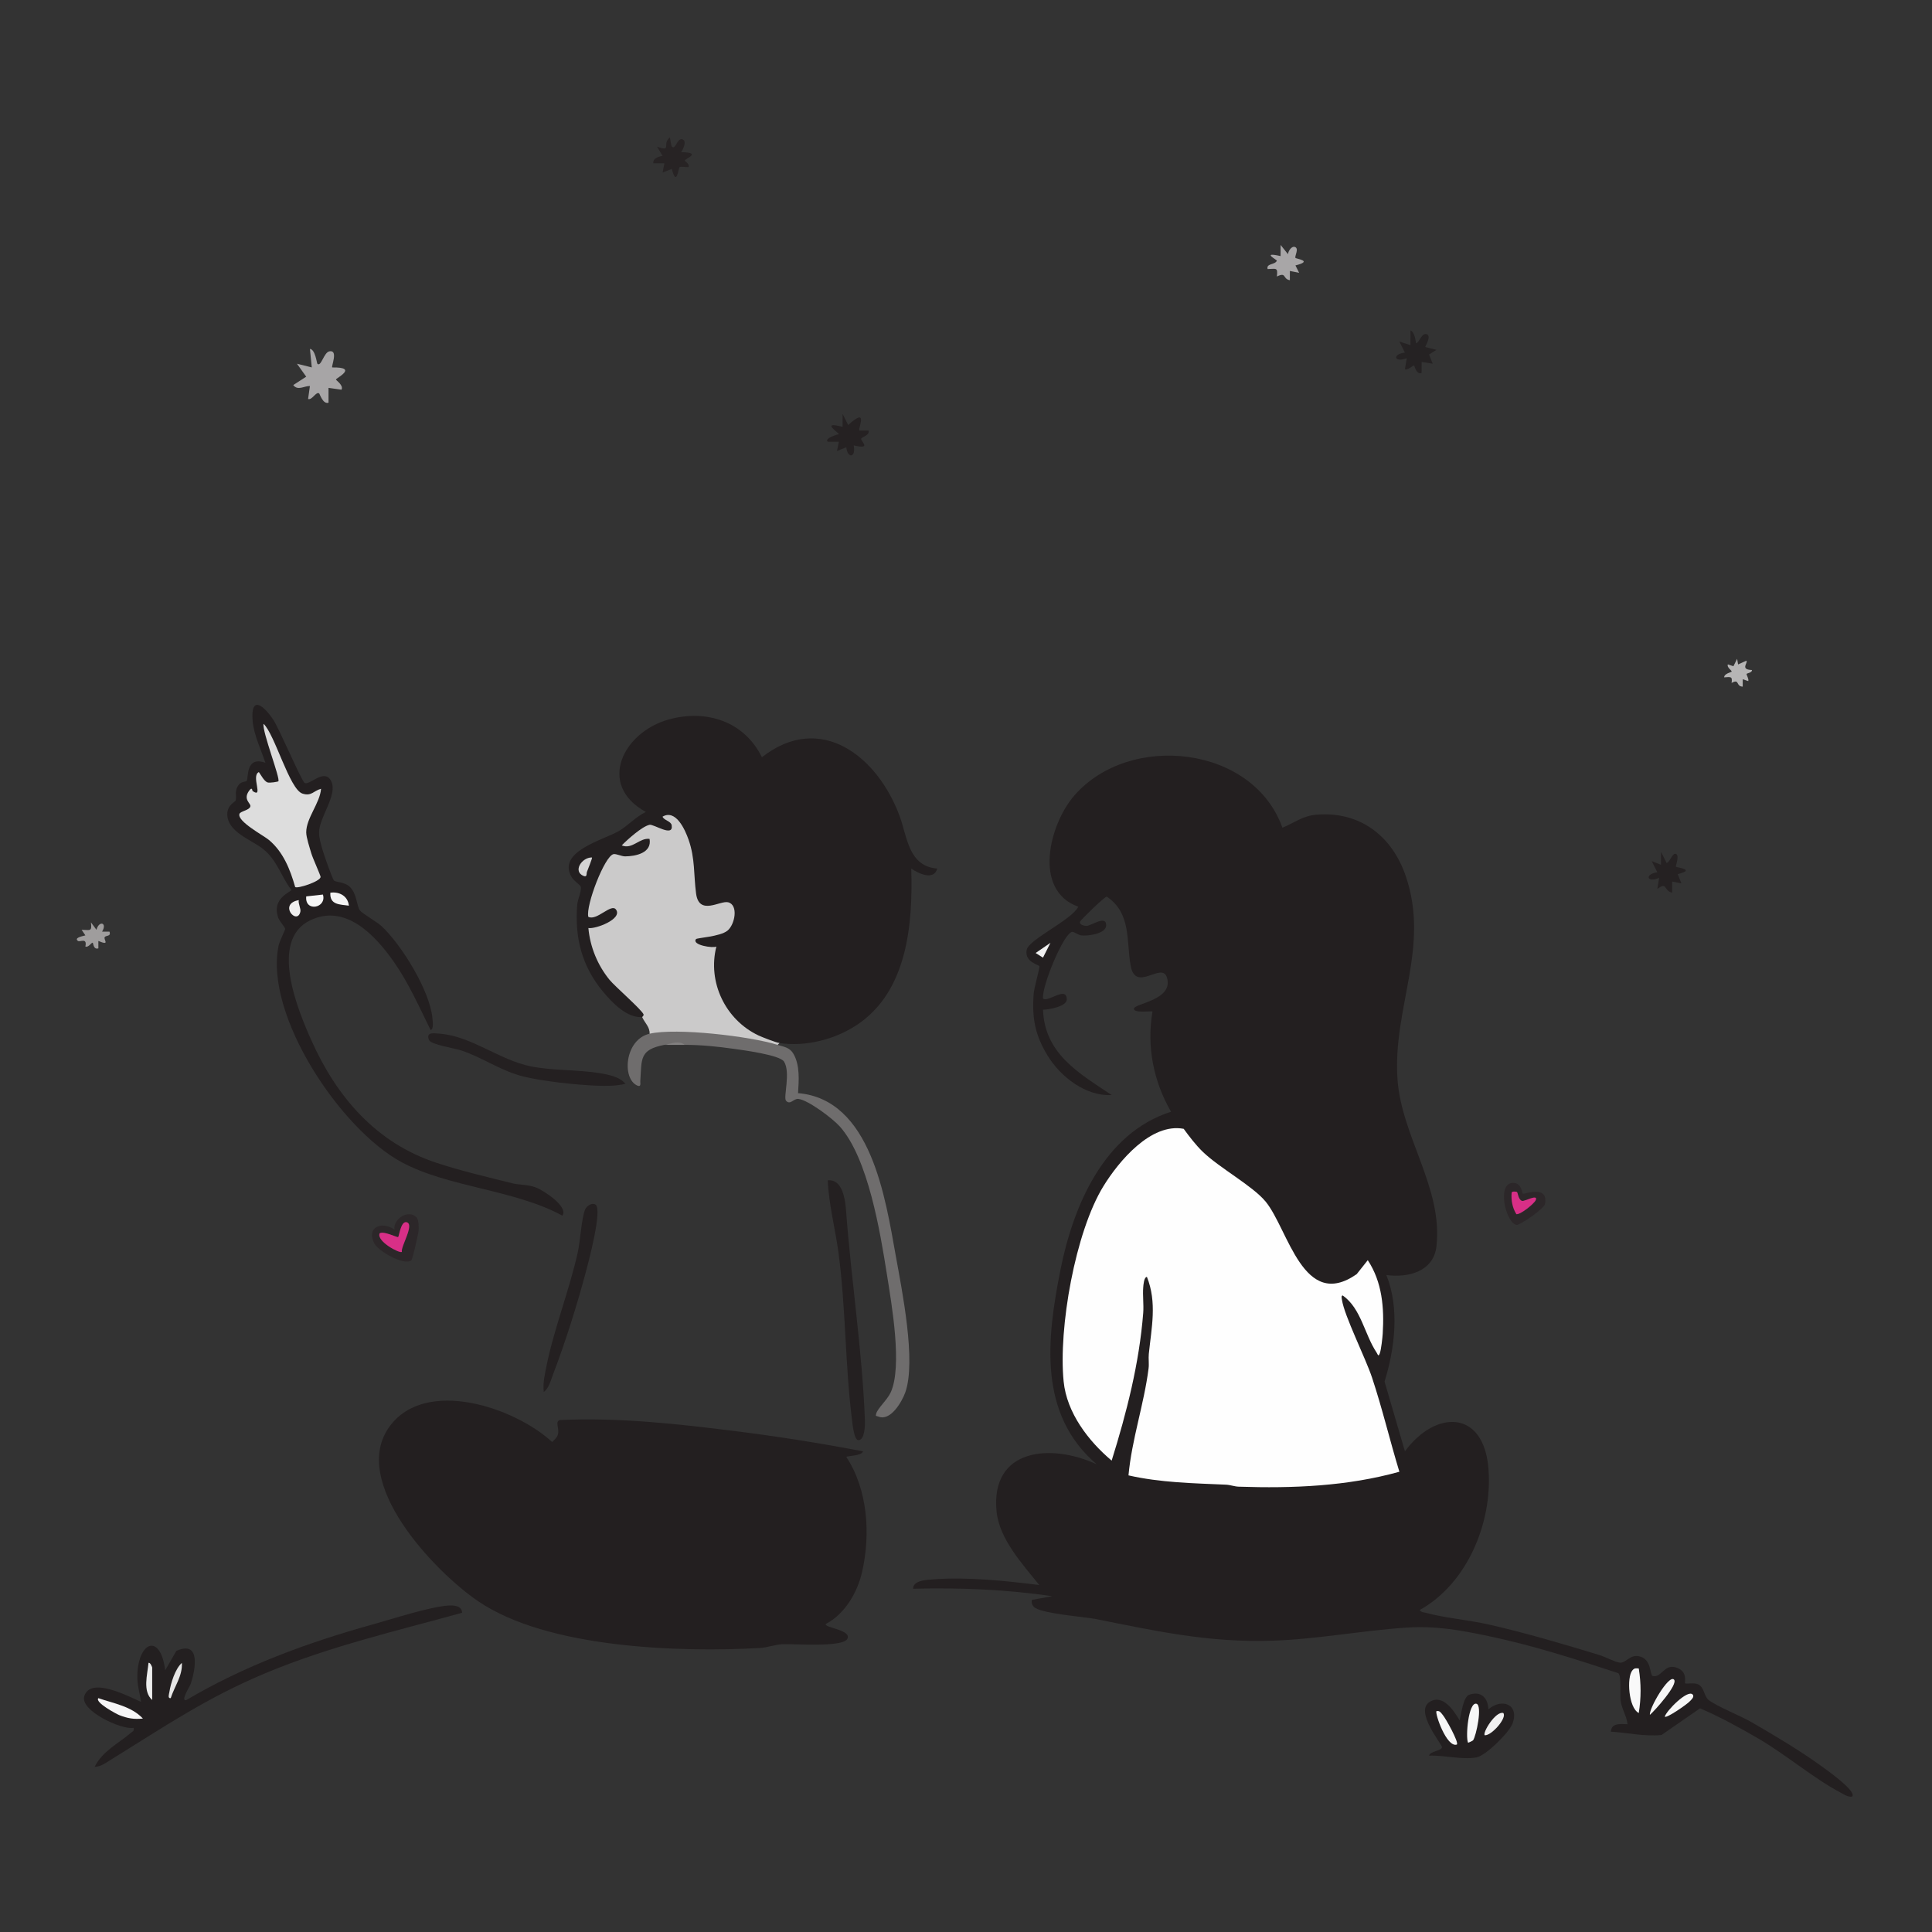 <?xml version="1.0" encoding="UTF-8"?>
<svg id="Layer_1" data-name="Layer 1" xmlns="http://www.w3.org/2000/svg" viewBox="0 0 1041 1041">
  <rect x="0" y="0" width="1041" height="1041" fill="#333333" stroke="none"/>
  <defs>
    <style>
      .cls-1 {
        fill: #252122;
      }

      .cls-2 {
        fill: #a8a6a7;
      }

      .cls-3 {
        fill: #f6f6f6;
      }

      .cls-4 {
        fill: #2c2729;
      }

      .cls-5 {
        fill: #f0f0f0;
      }

      .cls-6 {
        fill: #d5d5d5;
      }

      .cls-7 {
        fill: #f9f9f9;
      }

      .cls-8 {
        fill: #231f20;
      }

      .cls-9 {
        fill: #d82f87;
      }

      .cls-10 {
        fill: #ddd;
      }

      .cls-11 {
        fill: #f7f6f7;
      }

      .cls-12 {
        fill: #252223;
      }

      .cls-13 {
        fill: #828080;
      }

      .cls-14 {
        fill: #f0efef;
      }

      .cls-15 {
        fill: #cbcaca;
      }

      .cls-16 {
        fill: #b6b5b5;
      }

      .cls-17 {
        fill: #242021;
      }

      .cls-18 {
        fill: #9f9d9d;
      }

      .cls-19 {
        fill: #f1f0f0;
      }

      .cls-20 {
        fill: #f4f4f4;
      }

      .cls-21 {
        fill: #6f6d6d;
      }

      .cls-22 {
        fill: #a7a5a6;
      }

      .cls-23 {
        fill: #fefefe;
      }

      .cls-24 {
        fill: #ededed;
      }

      .cls-25 {
        fill: #f7f7f7;
      }

      .cls-26 {
        fill: #e6e6e6;
      }

      .cls-27 {
        fill: #272324;
      }
    </style>
  </defs>
  <path class="cls-8" d="M691.01,446c6.72-2.79,10.73-6.41,18.45-7.04,23.42-1.89,40.64,11.56,47.99,33.08,13.17,38.51-7.11,71.04-4.45,109.45,2.15,31.03,24.52,58.45,20.99,90.01-1.53,13.67-15.24,17.1-27,15.51,7.18,17.75,4.63,39.41-.97,57.39l10.98,37.6c16.42-22.32,42.53-22.69,45.02,9.47,2.23,28.8-11.31,61.69-37.03,76.03.86,1.39,2.13,1.2,3.44,1.56,10.35,2.79,22.9,3.8,33.74,6.26,19.8,4.49,40.13,10.51,59.57,16.43,3.06.93,8.62,3.87,11,4.11,3.39.33,5.39-4.4,10.26-3.46,7.22,1.39,5.74,10.29,7.57,10.69,4.71,1.02,6.06-6.6,12.44-4.65,6.79,2.07,4.48,8.32,4.96,8.58.93.49,4.58-.55,6.99.53,3.34,1.49,3.14,6.33,5.62,8.38,3.95,3.25,17.4,8.66,23.06,11.94,12.59,7.28,26.32,15.43,38.05,23.95,1.93,1.4,19.12,13.47,16.27,16.22-2.47.31-4.3-1.14-6.3-2.19-14.23-7.51-29.37-20.39-44.03-28.97-10.22-5.98-20.72-11.69-31.61-16.41l-20.76,14.38c-9.14.92-18.2-1.24-27.29-1.8.3-4.86,5.37-4.12,8.99-4-.49-4.41-3.14-8.26-3.74-12.75-.45-3.36.57-13.25-1.24-14.76-23.02-7.58-46.22-15.02-70-20-15.46-3.24-28.48-5.62-44.55-4.53-23.88,1.62-47.8,6.26-71.97,7.03-34.38,1.09-62.34-5.15-95.26-11.72-6.1-1.21-30.25-2.88-33.31-6.69-.95-1.19-1.09-2.1-.92-3.58l11-1.99c-24.85-3.65-49.85-4.66-74.99-4.02,0-4.44,7.03-4.77,10.46-5.03,18.58-1.43,39.1.73,57.54,3.03-8.87-11.09-21.5-24.68-22.99-39.5-3.47-34.38,29.58-36.92,53.99-25.5-31.82-27.12-26.94-67.95-19.54-105.03,6.87-34.38,23.42-73.5,59.54-84.98-9.47-16.4-13.21-35.18-10-53.99-.45-.46-10.04,1.04-9.98-1.5.06-2.93,21.47-4.56,17.78-16.8-2.7-8.93-16.89,8.48-19.56-6.43-2.39-13.32.43-28.23-12.87-37.2-.97-.17-13.86,12.3-14.35,13.44-.76,1.75,2.48,2.38,3.49,2.34,2.59-.11,10.56-6.02,10.55-.35-.01,4.67-10.04,5.91-13.49,5.45-1.75-.23-3.92-2.12-4.95-1.88-4.76,1.13-16.42,29.76-15.6,35.92,2.72,2.31,12.56-6.97,12.81.35.13,3.92-9.61,5.62-12.81,5.66.85,23.88,19.53,34.3,37,45.99-13.84.78-27.44-9.71-34.42-21.07-6.86-11.17-8.6-20.29-7.62-33.46.24-3.26,3.29-13.82,3.12-14.85-.14-.84-8.16-2.14-6.88-8.84,1.09-5.66,24.36-16.12,27.79-23.27-24.63-8.79-15.64-44.45-2.02-60.02,29.83-34.1,96.33-26.81,112.04,17.53Z"/>
  <path class="cls-8" d="M464.99,782.01c-.57,2.47-8.34,2.38-8.99,3,11.63,17.69,13.13,41.69,8.51,62-2.52,11.06-9.27,22.63-19.51,28-1.35,1.99,14.11,3.2,11.56,8.01s-28.73,2.6-35.1,2.94c-3.93.21-8.18,1.81-11.98,2.02-43.96,2.43-114.61.1-151.8-25.17-23.43-15.92-69.77-64.35-47.68-94.31,19.47-26.42,67.45-10.07,87.5,8.48,1.14-1.07,2.61-2.43,3.08-3.94,1.02-3.31-1.75-7.01,1.08-7.89,31.76-1.48,63.29,2.06,94.7,5.99,22.91,2.87,46.02,6.54,68.63,10.87Z"/>
  <path class="cls-8" d="M346,548c-8.07.69-16.13-7.73-20.97-13.53-11.48-13.76-15.44-29.19-14.02-46.96.22-2.81,2.57-7.78,1.89-9.84-.29-.88-3.59-2.85-4.93-5.14-8.01-13.72,17.14-19.93,25.37-24.69,5.02-2.91,9.25-7.8,14.64-10.34-26.58-14.68-12.2-42.98,12.22-49.8,20.39-5.69,40.79.96,50.33,20.31,31.84-24.89,62.52-.08,74.22,31.75,4.12,11.22,4.73,26.99,20.25,28.25-1.85,6.66-10.07,2.68-13.99,0,.9,29.97-2.06,66.15-29.28,84.23-11.82,7.85-27.55,11.86-41.73,9.77-24.62-1.74-40.68-25.61-36.63-49.73-4.72-.01-14.16-2.6-8.75-8.2l11.43-2.25c6.56.88,10.76-13.27,5.39-13.78-10.24,4.06-16.32,2.18-18.26-5.67.07-6.64-3.24-38.82-10.45-40.22,4.34,10.54-6.74,6.99-12.53,4.21-3.62,1.75-6.9,4.03-9.84,6.84,4.39-2.87,13.03-5.98,11.58,2.1s-14.62,9.55-20.95,6.83c-4.2,2.06-14.26,29.84-11.54,30.12,4.2-2.51,16.07-9.31,14.93.44-.61,5.18-10.7,8.29-15.08,9.6,1.38,9.45,5.41,18.5,11.77,25.6l16.78,16.66c1.47,2.26,1,4.48-1.85,3.45Z"/>
  <path class="cls-15" d="M346,548c-.03-.07.95-.73.78-1.35-.63-2.29-15.39-15.1-18.3-18.64-6.48-7.9-10.54-17.81-11.45-27.97,3.81.68,18.56-4.86,14.88-9.95-2.57-3.55-10.37,6.29-14.92,3.91-1.48-5.97,8.81-32.86,13.6-33.78,1.44-.28,4.31,1.22,6.25,1.21,5.7-.04,14.54-1.87,13.15-9.42-5.44-.71-9.29,5.89-14.99,3.5,3.03-3.09,10.98-10.26,14.99-11.09,2.29-.48,13.01,6.99,11.92.23-.36-2.24-4.29-2.67-4.91-4.63,7.14-4.13,12.09,6.91,14.03,12.45,3.57,10.18,2.7,19.01,4.03,28.97,1.62,12.18,12.92,3.65,17.25,4.72,5.7,1.4,3.7,12.05-.35,15.31s-16.4,3.82-16.95,4.55c-2.42,3.22,9.26,5.01,10.99,4-4.88,19.17,4.86,39.43,22.63,47.87,2.1,1,9.48,3.84,11.38,4.12l-1,1-2,1.49c-21.13-4.9-43.56-7.97-65.22-5.81l-1.78-1.68c.25-3.58-2.68-5.95-4-9Z"/>
  <path class="cls-8" d="M164.15,421.86c2.62,1.53,10.78-8.28,14.35-.87,3.55,7.38-6.54,19.39-6.58,27.5-.02,3.32.99,6.15,1.83,9.26.7,2.6,5.05,15.05,6.15,16.63.72,1.03,5.84.7,8.67,3.55,3.87,3.91,3.44,9.9,5.37,12.63,1.14,1.61,9.05,6.05,11.59,8.41,10.84,10.05,26.08,34.84,27.46,49.54.12,1.3.84,6.21-.97,6.48-6.11-12.37-11.87-25.41-19.79-36.71-9.85-14.06-25.86-31.49-44.92-22.48-22.56,10.68-6.84,48.42.52,64.87,13.6,30.38,34.77,55.09,67.18,65.82,12.86,4.26,27.7,7.76,40.94,11.06,4.27,1.06,7.95.51,12.74,2.26,3.8,1.38,17.86,10.33,14.3,15.19-26.03-14.16-61.23-15.12-86.66-28.83-32.75-17.66-73.93-79.04-66.23-116.57.51-2.5,3.59-8.48,3.56-9.09-.05-.89-3.02-4.05-3.7-5.96-3.84-10.71,6.99-13.91,7.03-15.05-5.7-7.5-7.54-15.78-15.07-21.92-6.27-5.11-19.68-9.28-19.44-19.1.12-4.92,4.35-6.43,4.53-7.19.58-2.43-.69-4.63,1.1-7.68,1.65-2.82,4.34-2.27,4.75-2.75,1.25-1.45-.85-13.74,10.14-9.87-2.33-6.99-6.29-15.24-6.88-22.62-1.16-14.52,6.45-7.76,11.3-.29,3.18,4.89,15.1,32.83,16.73,33.78Z"/>
  <path class="cls-8" d="M249,868.99c-35.65,9.85-71.74,18.22-105.97,32.55-31.83,13.32-54.04,28.55-82.72,46.28-2.78,1.72-6.02,4.2-9.31,4.18,4.23-8.49,12.77-12.54,19.33-18.16,1.04-.89,2.1-.97,1.66-2.83-6.77,1.14-28.95-9.33-26.6-17.02,3.33-10.91,24,.13,30.6,3.01-.71-5.03-2.16-9.22-1.99-14.47.6-18.4,12.52-22.56,15.01-2.53l6.01-10.47c13.24-5.86,10.34,9.84,7.76,17.75-.43,1.31-5.91,9.76-2.3,8.71,31.21-18.48,65.43-31,100.3-40.7,10.5-2.92,30.98-9.58,40.87-10.2,2.89-.18,7.25.09,7.34,3.91Z"/>
  <path class="cls-21" d="M419,563c3.56,1.11,6.57,1.37,8.58,4.91,3.49,6.13,2.87,14.31,2.42,21.09,39.37,3.32,47.05,56.51,52.69,87.82,3.34,18.55,11.07,56.63,5.09,73.46-1.84,5.17-8.07,15.73-14.52,12.97-1.12-.48-1.62.16-1.13-1.6.79-2.85,5.95-7.41,7.75-11.28,6.5-14,.54-47.67-2-63.75-3.6-22.75-10.07-62.47-25.36-79.64-3.86-4.33-16.89-14.14-22.26-14.86-2.67-.36-4.45,3.61-6.79.9-1.41-2.11,2.62-15.1-1-20.99-2.21-3.59-22-6.18-27.1-6.9-9.01-1.26-17.26-2.12-26.36-2.14-3.57-.79-7.23-.79-11,0-13.6,2.59-12.19,7.62-13,19.52-.07,1.11.55,3.31-1.49,2.47-8.58-3.51-6.99-24.9,6.49-27.99,14.5-3.32,54.25,1.38,69,6Z"/>
  <path class="cls-8" d="M802.01,921c7.17-6.17,16.69-2.76,13.03,7.55-1.7,4.8-14.51,17.55-19.6,18.4-8.06,1.34-17.33-1.32-25.45-.96.61-2.52,6.56-2.48,7-4.51.3-1.35-15.16-19.33-6.57-24.54,7.11-4.31,12.99,4.91,16.07,10.05.78-3,1.85-12.69,5.15-13.83,6.38-2.2,10.02,1.67,10.35,7.83Z"/>
  <path class="cls-17" d="M446,636c8.06-.83,9.44,10.48,9.9,16.61,2.75,37.24,8.73,75.12,10.14,112.85.09,2.47-.05,10.52-3.54,10.53-2.38,0-3.23-9.36-3.49-11.49-3.64-29.16-3.25-59.21-7.13-88.87-1.74-13.26-5.29-26.31-5.87-39.63Z"/>
  <path class="cls-17" d="M337,583.99c-5.1,1.19-10.27,1.22-15.49,1-11.16-.46-28.41-2.27-39.14-4.86-12.4-2.99-22.17-10.26-33.86-14.14-3.78-1.25-16.36-3.09-17.36-5.64-1.76-4.5,2.61-3.64,6.33-3.33,16.6,1.41,31.92,14.23,48.46,17.54,11.84,2.36,24.69,1.74,36.43,3.57,4.78.74,11.44,1.86,14.62,5.87Z"/>
  <path class="cls-17" d="M320.91,649.09c3.78,2.54-3.81,30.89-5.2,36.12-4.64,17.53-11.21,38.4-17.7,55.3-1.18,3.06-2.29,7.68-5.01,9.48-.54-4.91.53-9.29,1.48-14.01,3.98-19.88,12.31-40.83,16.83-61.17,1.37-6.16,2.02-18.41,3.94-23.06.86-2.09,3.83-3.89,5.65-2.67Z"/>
  <path class="cls-22" d="M171.01,196c1.99,1.93,3.46-6.12,6.46-6.7,4.98-.95.92,8.14,1.53,8.69,14.45-.24,2.03,5.75,2.02,6.5,0,.44,4.25,3.12,2.98,5.49l-6.99-.99v7.99c-3.02,1-4.72-4.77-5.03-4.99-1.7-1.21-3.8,3.78-5.98,2.99l.99-6.99c-3.05-.08-6.58,2.71-8.98-.51l6.98-4.52-4.99-6.98,7.99,1.99-.99-9.99c2.94.37,3.67,7.68,4,8Z"/>
  <path class="cls-12" d="M763.01,184.99c1.82-.5,2.93-5.53,5.47-4.99,3.32.7-.79,6.78-.48,6.99l5.99,1.52-3.99,2.5,1.99,4.98-5.99-.99-.02,5.99c-2.88.96-3.72-3.77-4.02-3.99-.51-.39-3.39,2.69-4.97,1.99l.99-5.99c-6.82,2.64-8.01-2.2-.99-3.01l-3-5.98,5.99,1.99.02-7.99c2.13.88,2.69,5.01,3,6.99Z"/>
  <path class="cls-1" d="M457.01,229c11.38-10.34,5.12,2.19,5.99,3h4.99c.8,2.63-3.85,3.36-3.96,4.49-.14,1.43,5.85,5.79-4.03,3.52,1.26,6.64-3.25,7.29-4.02,1l-4.98,1.99.99-4.99h-5.99c-2.08-1.67,5.15-4.04,5.99-4.02.4-.53-10.49-7.29,2-3.99l.02-6.99,3,5.99Z"/>
  <path class="cls-27" d="M362.01,79c2.03,1.95,2.76-4.57,5.47-3.99,2.96.63.56,5.62-.49,6.98,11.73.23,2.08,3.43,2.03,4.51-.03.5,2.7,1.72,1.97,3.5-1.25.23-4.18-.48-4.88.12-.55.47-1.54,11.03-4.12.88l-4.98,2,.99-4.99h-5.99c-.31-2.75,2.87-3.69,4.99-4.02l-2.99-4.98c8.36,3.02,2.47-1.64,6.98-5,.11.98.68,4.67,1.02,5Z"/>
  <path class="cls-1" d="M898.01,464.99c1.55-.27,3.06-4.95,4.49-4.97,2.95-.06.27,6.67.49,6.97.34.46,11.17,1.46,1,4.02l2,4.98-4.99-.99v5.99c-4.69-.96-2.47-6.17-8-2l.98-6c-6.51,2.86-8.12-1.86-.99-3.02l-2.99-5.98,4.98,1.99.02-7,3,5.99Z"/>
  <path class="cls-2" d="M693.99,137c.06-1.56,1.82-4.36,3.5-3.99,2.82.62-.08,5.11.53,5.95.41.57,9.82,1.61-.01,4.05l1.99,3.98-4.99-.99v4.99c-4.08-.71-1.66-4.61-7-2,.61-5.12-.39-4.08-5-4.01-.83-3.17,3.92-2.14,4.99-4.5.2-.44-8.77-4.94,2-2.5l.02-6,3.98,5Z"/>
  <path class="cls-18" d="M51.98,501c1.35-5.21,6-3.85,3.02.99h4c.95,2.73-1.86,1.9-2.56,2.93-.86,1.26,3.2,4.9-3.44,2.08v3.99c-2.65.88-2.69-2.75-3.03-2.99-.62-.44-2.26,2.76-3.97,2,1.11-5.04-2.96-2.22-4.01-3.01-2.53-1.91,3.84-2.79,4-3.01l-2-2.98c4.61.06,5.62,1.12,5.01-4.01l2.97,4Z"/>
  <path class="cls-16" d="M936,355l.51,3.01,4.49-2.01c1.02,1.09-3.63,4.84,3,5.01.06,1.53-2.59,1.65-2.89,2.1-.23.34,1.33,2.73.88,3.88l-2.98-1v3.99c-3.94-.18-1.49-4.48-6-1.99.58-3.77-.6-3.21-4-3.02,0-2.02,3.86-2.8,4-3.01.44-.63-2.77-2.27-1.99-3.98l2.98,1,2-4Z"/>
  <path class="cls-13" d="M369,563c-3.66-.01-7.34,0-11,0,3.31-.63,7.92-2.5,11,0Z"/>
  <path class="cls-23" d="M637.79,608.22c2.99,4.12,6.55,8.76,10.2,12.3,9.16,8.88,27.05,18.47,34.01,26.99,12.21,14.95,20.24,59.1,49.02,39.02l5.96-7.52c7.77,11.76,8.92,25.68,8.06,39.54-.15,2.39-.84,8.51-1.52,10.48-.85,2.42-1.09.79-1.78-.24-6.54-9.79-8.31-23.76-18.25-30.77-.96.08-.53,1.64-.41,2.4,1.28,8.59,12.66,31.2,16.19,41.82,5.55,16.7,9.61,33.93,14.74,50.76-28.05,7.84-57.49,9.02-86.55,8.05-2.36-.08-4.55-.98-6.92-1.08-17.61-.78-35.21-1.08-52.49-5.01,1.78-19.4,8.34-38.16,10.82-57.58.34-2.67-.13-5.29.13-7.87,1.44-14.06,4.51-27.71-1.02-41.5-1.6.16-1.88,4.3-1.98,5.51-.38,4.6.34,9.37-.02,13.98-2.15,27.2-8.91,53.59-17,79.51-12.54-10.57-24.17-25.73-25.87-42.62-2.88-28.69,6.23-80.57,21.46-105.29,8.29-13.46,25.6-34.2,43.21-30.87Z"/>
  <path class="cls-7" d="M883,899c1.3,8.18,1.31,15.83,0,24-5.51-2.7-6.6-19.22-3.45-22.96,1.16-1.38,1.82-1.13,3.46-1.04Z"/>
  <path class="cls-3" d="M901.99,905c2.39,2.57-10.42,16.8-12.98,18.99-.69-3.17,10.22-21.96,12.98-18.99Z"/>
  <path class="cls-3" d="M911.99,913c1.28,1.3-.85,2.97-1.65,3.84-1.37,1.48-12.25,9.09-13.34,8.15.79-3.14,12.27-14.76,14.99-11.99Z"/>
  <polygon class="cls-5" points="566 508.01 561.98 516 558.02 513.5 566 508.01"/>
  <path class="cls-6" d="M318.99,462.01c.29.3-2.33,6.66-2.74,7.79-.31.85.23,2.97-1.74,2.2-6.04-2.36-1.1-10.12,4.48-9.98Z"/>
  <path class="cls-10" d="M172.99,425.01c-.57,7.72-8.02,15.8-7.99,23.5,0,2.71,1.89,8.35,2.73,11.26.73,2.53,5.08,12.07,5.02,12.75-.2,2.48-12.54,6.45-13.7,5.43-2.71-9.52-6.44-18.91-14.14-25.36-2.94-2.46-17.12-9.93-15.9-14.02.47-1.55,5.56-1.94,5.91-4.18.24-1.54-3.87-3.51-.97-7.93,2.04-3.11,1.97-.36,2.12-.26,6.27,4.33-1.03-8.21,3.42-10.19,1.12,1.56,2.75,4.77,4.54,5.53,1.14.49,5.72-.31,5.95-.56,1.23-1.34-8.71-26.55-7.98-30.98,6.13,5.73,13.95,35.25,20.93,37.58,4.88,1.63,6.01-1.49,10.05-2.57Z"/>
  <path class="cls-20" d="M187.99,487.99c-4.99-.7-10.39-.36-9.99-6.99,4.82-.68,9.44,1.77,9.99,6.99Z"/>
  <path class="cls-3" d="M174,482c2.22,7.29-9.88,9.68-9,1l9-1Z"/>
  <path class="cls-14" d="M160.99,485c-.41,2.02,1.25,4.55.84,6.3-1.76,7.54-12.08-4.29-.84-6.3Z"/>
  <path class="cls-11" d="M77,925.99c-4.86.5-8.23-.1-12.67-1.82-1.57-.61-13.46-6.98-11.32-9.17,8.19,2.86,17.75,4.32,23.99,10.99Z"/>
  <path class="cls-24" d="M82,916c-5.32-4.74-2.52-13.81-1.99-19.99,1.01-.43,1.99,2.33,1.99,2.49v17.5Z"/>
  <path class="cls-26" d="M91.99,914.99c-1.8.24-.91-2.17-.74-3.23.75-4.77,3.1-12.53,6.74-15.76.44,6.94-3.99,12.69-6,18.99Z"/>
  <path class="cls-25" d="M793.72,937.72c-.18.24-2.61,1.39-2.71,1.28-1.44-3.09.22-21.91,4.47-21,3.47.75-.09,17.45-1.76,19.71Z"/>
  <path class="cls-3" d="M784.99,939.99c-5.54,1.88-11.96-16.95-10.99-17.99,1.88-.39,2.41.94,3.41,2.08,1.57,1.79,8.76,14.73,7.58,15.91Z"/>
  <path class="cls-19" d="M809.99,923c2.23,2.51-6.32,12.32-9.99,11.99-1.31-1.37,5.88-13.17,9.99-11.99Z"/>
  <g>
    <path class="cls-4" d="M820.55,643.17c.66.51,13.74-5.1,11.96,5.46-.47,2.77-13.8,11.69-15.36,11.39-5.96-1.14-11.09-23.49-1.31-22.63,4.04.36,4.23,5.41,4.71,5.78ZM817.39,642.28c-.37-.24-2.91-.57-2.9.47-.31,3.98.43,8.06,2.56,11.46,2.25.38,9.71-5.77,10.44-7.55,1.46-3.53-6.12.79-7.33.43-2.09-.61-2.31-4.52-2.77-4.81Z"/>
    <path class="cls-9" d="M817.39,642.28c.46.29.67,4.2,2.77,4.81,1.22.35,8.79-3.96,7.33-.43-.74,1.78-8.19,7.93-10.44,7.55-2.13-3.4-2.87-7.48-2.56-11.46,0-1.04,2.53-.71,2.9-.47Z"/>
  </g>
  <g>
    <path class="cls-4" d="M224.31,655.79c1.35,1.35,1.38,5.32,1.25,7.23-.12,1.7-3.27,15.61-3.94,16.1-4.09,2.93-17.69-4.89-19.94-9.19-4.53-8.66,4.08-12.25,10.86-7.38-.72-5.96,7.55-10.97,11.77-6.76ZM216.54,674.55c-.75-2.76,7.1-15.02,2.49-16-3.09-.66-4.01,7.63-4.5,7.99s-7.77-3.45-9.98-1.99c-1.78,4.34,10.87,11.01,11.99,10Z"/>
    <path class="cls-9" d="M216.54,674.55c-1.11,1.01-13.76-5.66-11.99-10,2.21-1.46,9.48,2.36,9.98,1.99s1.41-8.65,4.5-7.99c4.61.98-3.25,13.24-2.49,16Z"/>
  </g>
</svg>